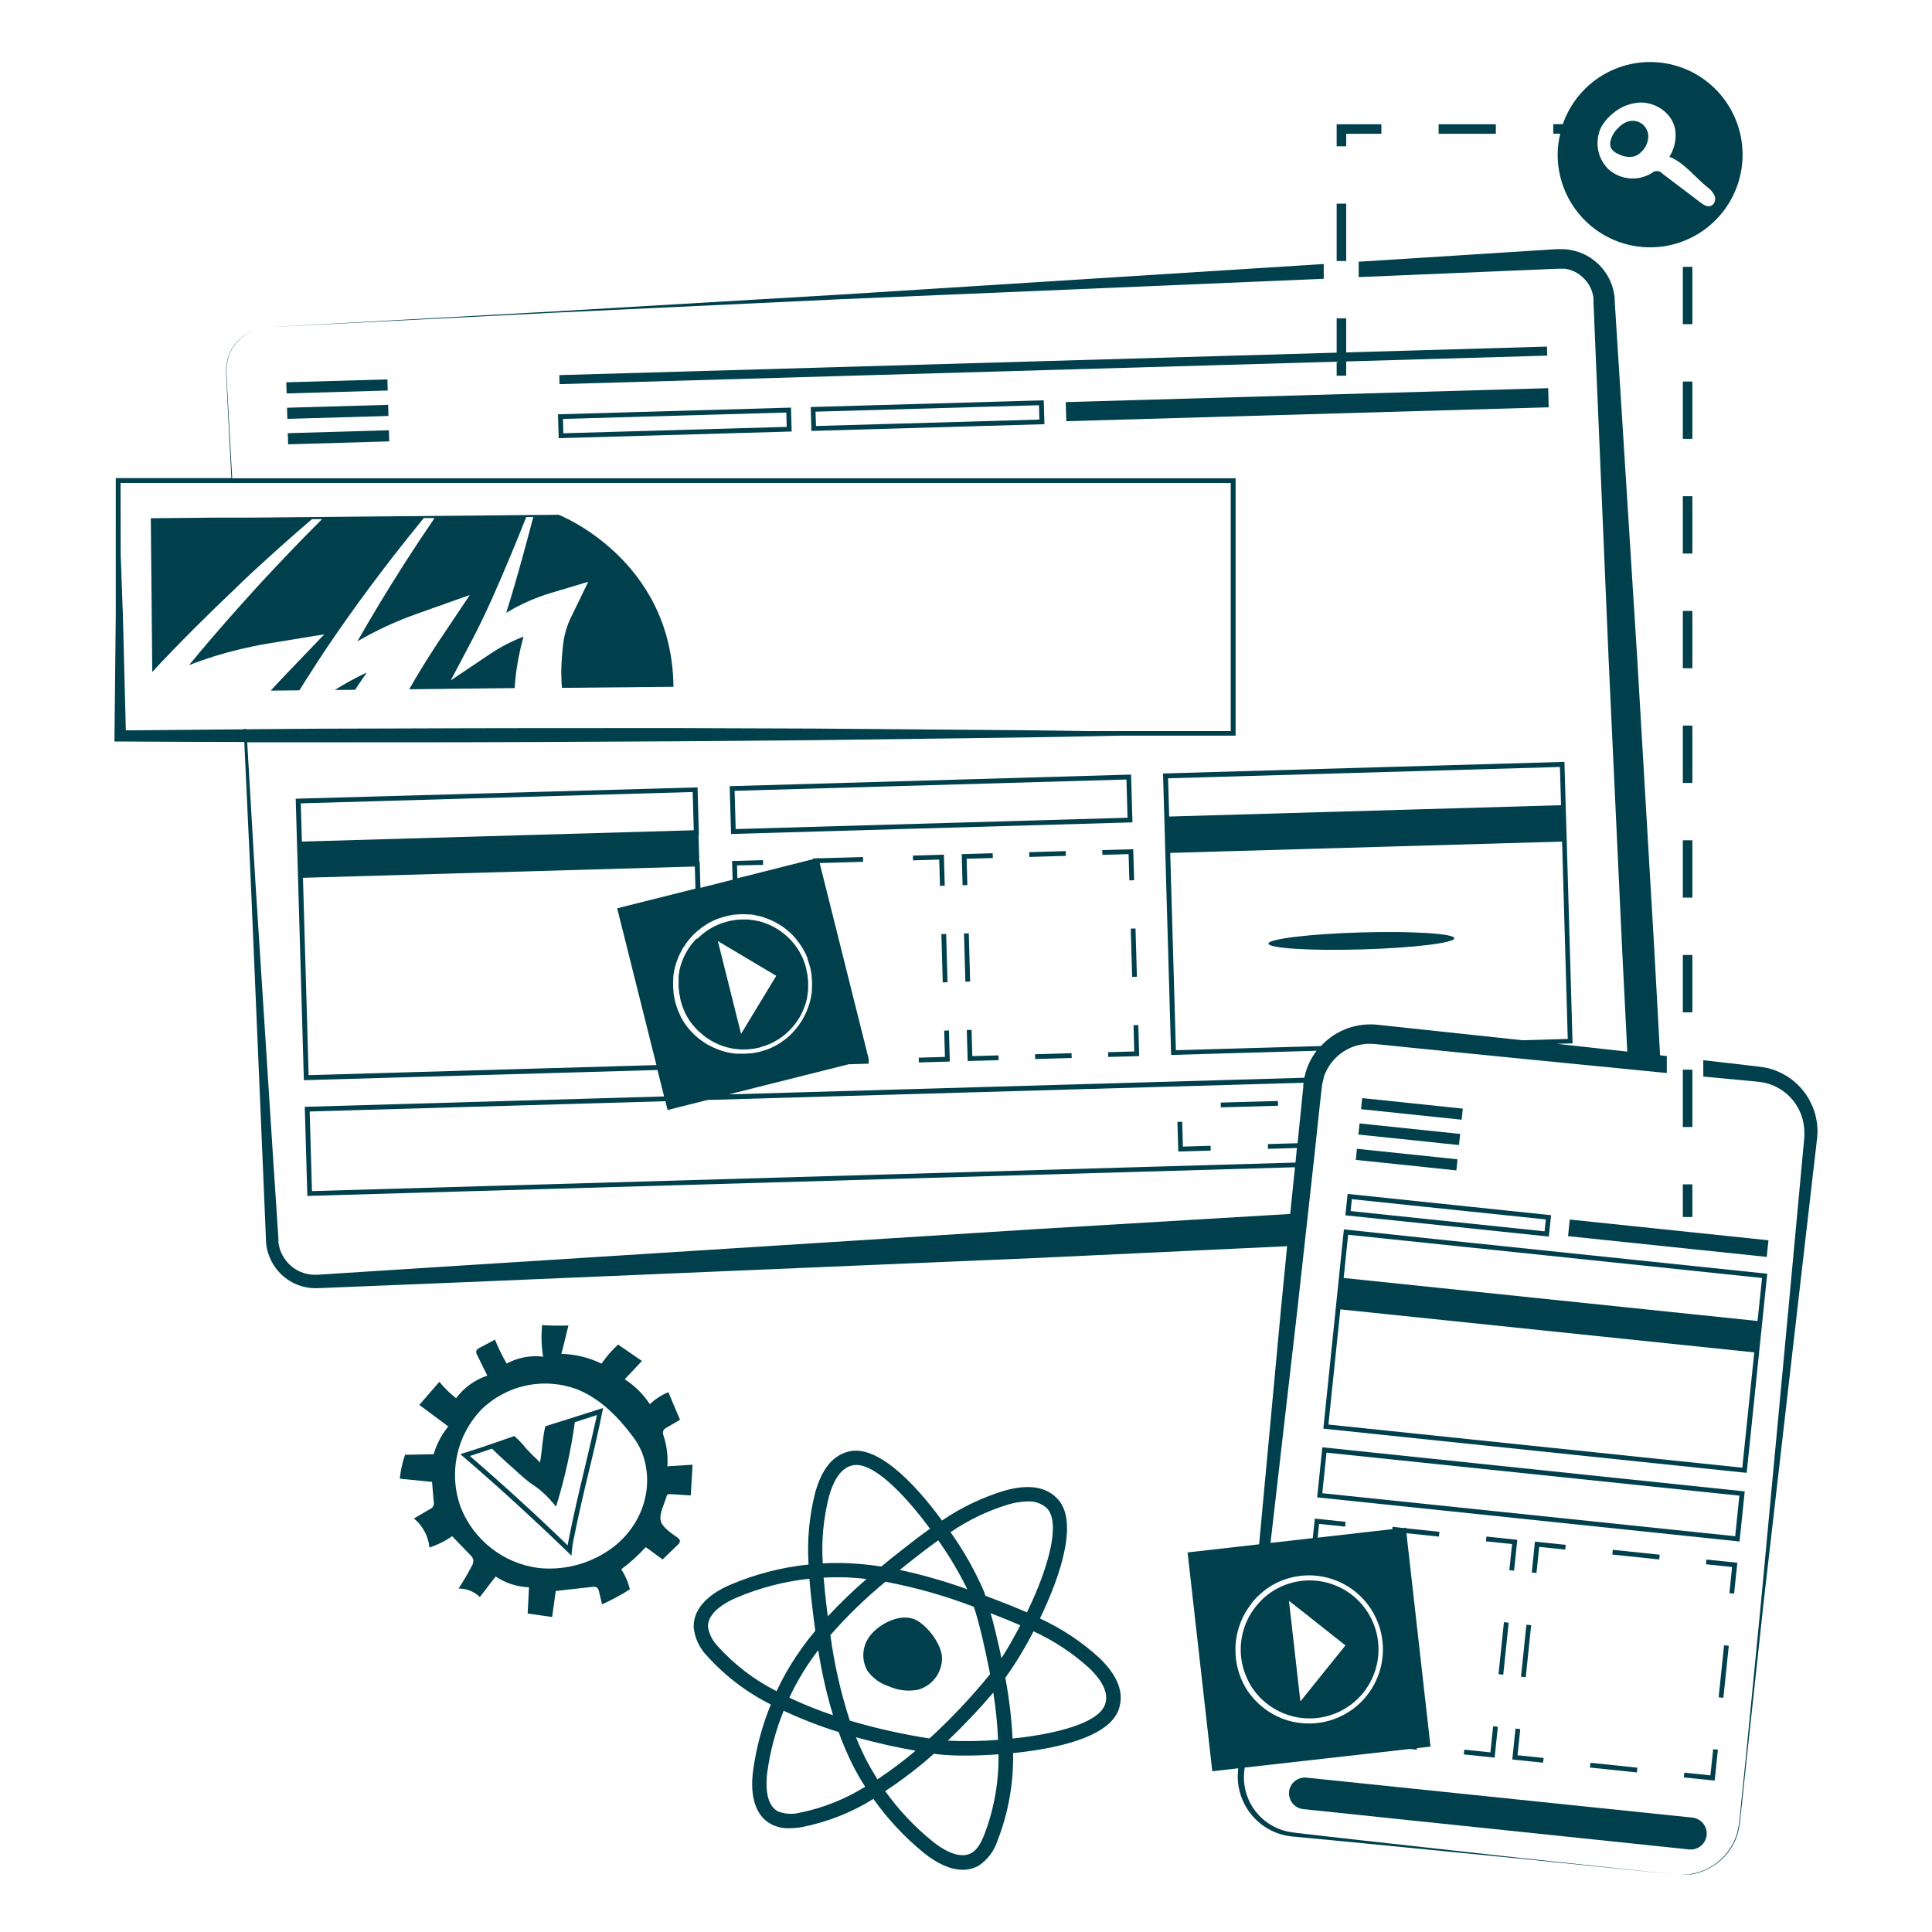 <?xml version="1.0" encoding="UTF-8"?> <svg xmlns="http://www.w3.org/2000/svg" width="405" height="405" viewBox="0 0 405 405" fill="none"><path d="M176.193 62.727L277.491 58.439V55.344L176.143 61.755L116.071 65.291L56 68.597L116.091 65.552L176.193 62.727Z" fill="#00404C"></path><path d="M237.104 162.373L152.96 164.807L153.25 174.825L237.394 172.39L237.104 162.373ZM154.219 173.793L153.99 165.779L236.134 163.405L236.364 171.419L154.219 173.793Z" fill="#00404C"></path><path d="M199.106 222.529L198.926 216.017L197.926 216.047L198.086 221.557L192.588 221.717L192.618 222.719L199.106 222.529Z" fill="#00404C"></path><path d="M191.368 179.353L191.398 180.354L196.886 180.194L197.046 185.704L198.046 185.674L197.866 179.162L191.368 179.353Z" fill="#00404C"></path><path d="M198.338 195.79L197.338 195.819L197.629 205.933L198.628 205.904L198.338 195.79Z" fill="#00404C"></path><path d="M238.803 221.387L238.623 214.875L237.623 214.906L237.773 220.415L232.285 220.566L232.315 221.567L238.803 221.387Z" fill="#00404C"></path><path d="M224.625 220.773L216.971 220.998L217 222L224.655 221.775L224.625 220.773Z" fill="#00404C"></path><path d="M209.342 222.238L209.312 221.237L203.824 221.387L203.664 215.887L202.664 215.917L202.854 222.419L209.342 222.238Z" fill="#00404C"></path><path d="M203.08 195.654L202.081 195.683L202.371 205.796L203.371 205.767L203.08 195.654Z" fill="#00404C"></path><path d="M208.093 178.862L201.605 179.052L201.785 185.564L202.784 185.534L202.634 180.024L208.123 179.864L208.093 178.862Z" fill="#00404C"></path><path d="M223.406 178.412L215.752 178.637L215.781 179.639L223.436 179.414L223.406 178.412Z" fill="#00404C"></path><path d="M236.584 179.042L236.744 184.552L237.743 184.522L237.554 178.02L231.066 178.201L231.096 179.202L236.584 179.042Z" fill="#00404C"></path><path d="M238.036 194.635L237.036 194.664L237.327 204.778L238.327 204.749L238.036 194.635Z" fill="#00404C"></path><path d="M117.121 91.858L165.956 90.456L165.816 85.447L116.971 86.849L117.121 91.858ZM164.836 86.479L164.916 89.484L118.091 90.826L118.011 87.821L164.836 86.479Z" fill="#00404C"></path><path d="M170.085 90.335L218.939 88.923L218.799 83.914L169.955 85.327L170.085 90.335ZM217.8 84.946L217.88 87.951L171.054 89.304L170.964 86.298L217.8 84.946Z" fill="#00404C"></path><path d="M324.538 81.372L223.412 84.291L223.527 88.297L324.654 85.378L324.538 81.372Z" fill="#00404C"></path><path d="M81.209 79.53L60.014 80.142L60.081 82.475L81.276 81.863L81.209 79.53Z" fill="#00404C"></path><path d="M81.362 84.863L60.168 85.474L60.235 87.808L81.43 87.196L81.362 84.863Z" fill="#00404C"></path><path d="M81.526 90.195L60.331 90.807L60.398 93.14L81.593 92.528L81.526 90.195Z" fill="#00404C"></path><path d="M117.301 80.528L280.2 75.82V78.755H282.2V75.77L324.337 74.548L324.287 72.654L282.2 73.876V70.551V66.734H280.2V70.551V73.927L117.241 78.635L117.301 80.528Z" fill="#00404C"></path><path d="M145.772 197.004C145.602 197.184 145.442 197.364 145.292 197.555C145.142 197.745 144.982 197.925 144.832 198.126C144.682 198.326 144.442 198.677 144.253 198.967C143.915 199.501 143.615 200.056 143.353 200.63C143.223 200.921 143.103 201.201 142.993 201.492L142.933 201.692C142.843 201.933 142.763 202.173 142.683 202.413C142.603 202.654 142.503 203.065 142.433 203.415C142.438 203.445 142.438 203.475 142.433 203.505C142.353 203.906 142.293 204.311 142.253 204.717C142.253 204.828 142.253 204.938 142.253 205.048C142.253 205.389 142.253 205.739 142.253 206.05C142.253 206.23 142.253 206.41 142.253 206.591C142.253 206.771 142.253 207.192 142.323 207.492C142.393 207.793 142.323 207.943 142.383 208.164C142.443 208.384 142.503 208.795 142.573 209.165C142.643 209.536 142.643 209.566 142.693 209.766C142.831 210.293 142.998 210.811 143.193 211.319C143.601 212.387 144.145 213.397 144.812 214.324C145.398 215.117 146.068 215.843 146.812 216.488C147.142 216.779 147.482 217.059 147.811 217.32C149.65 218.686 151.802 219.568 154.069 219.884C154.269 219.884 154.469 219.884 154.679 219.944C154.889 220.004 155.339 219.994 155.679 219.994C156.807 220.023 157.933 219.898 159.028 219.624C159.268 219.624 159.488 219.494 159.718 219.423L160.547 219.173C160.787 219.083 161.007 218.973 161.227 218.882C161.447 218.792 161.747 218.672 161.997 218.542C162.247 218.412 162.347 218.342 162.517 218.241C162.687 218.141 163.087 217.931 163.357 217.761L163.677 217.52C163.996 217.3 164.316 217.069 164.606 216.829L164.726 216.709C166.979 214.78 168.541 212.166 169.175 209.266C169.175 209.266 169.175 209.175 169.175 209.125C169.252 208.741 169.308 208.353 169.345 207.963L169.405 207.583C169.405 207.262 169.405 206.931 169.405 206.581C169.405 206.23 169.405 206.19 169.405 205.99C169.405 205.789 169.405 205.429 169.335 205.148C169.265 204.868 169.335 204.657 169.275 204.417C169.215 204.177 169.165 203.856 169.105 203.585C169.045 203.315 169.015 203.095 168.955 202.854C168.819 202.331 168.652 201.815 168.455 201.311C168.325 200.971 168.175 200.63 168.015 200.31L167.885 200.069C167.765 199.829 167.635 199.598 167.505 199.368L167.255 198.987L166.935 198.496C166.826 198.336 166.706 198.186 166.586 198.036L166.306 197.675C166.166 197.505 166.016 197.334 165.866 197.174L165.626 196.924L165.096 196.393L164.916 196.232C164.71 196.045 164.5 195.865 164.286 195.692L164.166 195.601C163.932 195.412 163.689 195.235 163.437 195.07C162.066 194.137 160.539 193.458 158.928 193.067H158.848L158.208 192.937L157.778 192.867C157.608 192.867 157.438 192.867 157.259 192.806C157.079 192.746 156.879 192.756 156.689 192.746H156.239H155.659C155.201 192.748 154.744 192.775 154.289 192.826C153.752 192.896 153.218 192.993 152.69 193.117C152.46 193.167 152.24 193.247 152.02 193.317C151.8 193.387 151.45 193.478 151.17 193.578C150.89 193.678 150.741 193.758 150.521 193.848C150.301 193.938 149.981 194.069 149.721 194.199L149.231 194.479C148.941 194.64 148.641 194.8 148.361 194.99C148.261 195.05 148.171 195.131 148.071 195.201C147.761 195.421 147.452 195.641 147.162 195.882L147.072 195.962C146.782 196.212 146.502 196.483 146.232 196.753C145.962 196.773 145.872 196.894 145.772 197.004ZM153.96 199.338L154.959 199.939L162.727 204.557L155.349 216.729L150.481 197.274L153.96 199.338Z" fill="#00404C"></path><path d="M247.97 240.36L247.82 235.151L246.821 235.181L247.001 241.392L253.799 241.192L253.769 240.19L247.97 240.36Z" fill="#00404C"></path><path d="M267.887 230.788L255.896 231.134L255.925 232.136L267.916 231.79L267.887 230.788Z" fill="#00404C"></path><path d="M326.526 32.373C326.513 37.245 328.328 41.945 331.611 45.539C334.893 49.133 339.404 51.36 344.248 51.777C349.093 52.195 353.917 50.773 357.764 47.793C361.611 44.814 364.2 40.494 365.018 35.691C365.835 30.888 364.822 25.953 362.178 21.864C359.535 17.774 355.454 14.83 350.746 13.614C346.038 12.399 341.045 13.001 336.759 15.301C332.473 17.601 329.206 21.431 327.606 26.032H325.606V28.035H327.066C326.722 29.456 326.541 30.911 326.526 32.373ZM335.733 26.493C335.823 26.332 335.923 26.192 336.023 26.042C336.607 25.163 337.325 24.382 338.152 23.728C339.744 22.384 341.732 21.6 343.81 21.494C347.629 21.424 351.418 24.409 351.248 28.436C351.24 30.005 350.79 31.54 349.949 32.864C353.058 34.076 355.297 37.132 357.896 39.225C358.567 39.684 359.099 40.318 359.436 41.059C359.588 41.439 359.596 41.862 359.458 42.248C359.32 42.634 359.045 42.956 358.686 43.152C357.916 43.453 357.086 42.922 356.417 42.421L354.767 41.159L348.539 36.44C348.405 36.274 348.239 36.138 348.05 36.038C347.862 35.939 347.655 35.879 347.443 35.862C347.231 35.845 347.017 35.872 346.815 35.94C346.614 36.008 346.428 36.117 346.27 36.26L346.14 36.35C344.74 37.181 343.112 37.541 341.493 37.379C339.875 37.217 338.35 36.541 337.143 35.449C336.185 34.498 335.496 33.311 335.145 32.007C334.794 30.703 334.793 29.329 335.143 28.026C335.276 27.492 335.474 26.977 335.733 26.493Z" fill="#00404C"></path><path d="M378.11 228.78C376.191 226.327 373.498 224.6 370.472 223.881C368.883 223.551 367.603 223.481 366.223 223.3L362.145 222.83L357.056 222.249V225.675L361.805 226.125L365.894 226.506C367.233 226.646 368.703 226.736 369.792 226.947C372.17 227.45 374.304 228.752 375.84 230.638C377.377 232.524 378.224 234.88 378.24 237.315V238.227C378.24 238.537 378.19 238.898 378.16 239.229L377.97 241.282L377.59 245.379L376.83 253.574L375.311 269.973L369.183 335.579L365.984 368.347L365.144 376.541L364.734 380.628C364.647 381.985 364.416 383.328 364.044 384.635C363.187 387.219 361.495 389.443 359.236 390.956L359.096 391.057C356.79 392.539 354.055 393.203 351.328 392.94C351.688 392.94 352.048 392.99 352.398 393H353.148H353.467C353.725 392.988 353.982 392.961 354.237 392.92H354.557L355.247 392.79L355.737 392.659L356.237 392.519C356.642 392.389 357.039 392.235 357.426 392.058C357.676 391.948 357.916 391.838 358.156 391.708C358.396 391.578 358.566 391.487 358.756 391.377L359.166 391.147C361.507 389.642 363.27 387.385 364.164 384.745C364.55 383.424 364.788 382.063 364.874 380.688L365.314 376.601L366.184 368.417L369.742 335.579L377.27 270.153L379.159 253.794L380.099 245.62L380.579 241.533L380.809 239.529C380.809 239.178 380.899 238.858 380.929 238.527L380.999 237.385C381.039 234.271 380.02 231.237 378.11 228.78Z" fill="#00404C"></path><path d="M285.998 385.847L277.831 384.926L273.752 384.455C272.403 384.285 271.003 384.185 269.754 383.904C267.173 383.308 264.874 381.845 263.237 379.758C261.6 377.672 260.725 375.087 260.756 372.434C260.756 371.823 260.846 371.182 260.916 370.53L295.506 366.634L297.025 366.784V366.453L299.874 366.133L294.826 321.404L301.634 322.115L301.744 321.113L294.746 320.372V320.252L294.206 320.322L291.917 320.051L291.857 320.552L276.212 322.335L276.511 319.45L281.98 320.021L282.08 319.019L275.622 318.338L275.192 322.436L266.335 323.437L271.983 274.351L273.452 261.067L274.202 254.305L275.272 244.628L275.382 243.626L275.602 241.623L275.712 240.561L275.822 239.559L276.471 233.438L276.921 229.391L277.031 228.389L277.091 227.868L277.151 227.448C277.151 227.267 277.221 227.097 277.251 226.917C277.321 226.576 277.411 226.246 277.501 225.915C277.504 225.868 277.504 225.822 277.501 225.775C278.245 223.578 279.702 221.694 281.64 220.425L282.03 220.195C282.853 219.709 283.742 219.344 284.669 219.113C285.819 218.826 287.009 218.738 288.188 218.853L289.427 218.973L297.075 219.754L320.908 222.128L341.311 224.132L348.189 224.813L349.409 224.933V221.377L347.999 221.217L346.76 198.607L343.231 138.421L339.442 78.234L338.492 63.208V62.737L338.432 62.156C338.396 61.764 338.329 61.375 338.232 60.994C338.076 60.228 337.828 59.485 337.492 58.78C336.844 57.371 335.911 56.113 334.753 55.083C333.009 53.52 330.821 52.543 328.495 52.288C328.114 52.243 327.73 52.223 327.346 52.228C326.956 52.228 326.556 52.228 326.276 52.228L296.285 54.142L284.819 54.863V58.089L296.475 57.598L326.526 56.336C326.796 56.321 327.066 56.321 327.336 56.336C327.575 56.321 327.816 56.321 328.055 56.336C328.533 56.398 329.002 56.512 329.455 56.676C330.371 57.02 331.206 57.552 331.904 58.239C332.604 58.898 333.159 59.697 333.534 60.583C333.721 61.017 333.859 61.471 333.944 61.935C334.002 62.165 334.036 62.4 334.044 62.637V62.987V63.458L334.673 78.485L337.233 138.721L340.042 198.957L341.121 220.445L326.366 218.813L329.655 218.722L328.405 175.356L328.235 169.726L327.945 159.708L243.802 162.142L244.082 171.799L244.271 178.421L245.501 221.147L276.002 220.265C275.038 221.527 274.295 222.942 273.802 224.452C273.652 224.933 273.532 225.454 273.422 225.925L152.78 229.411L177.902 223.1L182.101 222.98V222.058V221.988L171.824 180.916L180.921 180.655V179.653L171.604 179.924V179.844L171.234 179.934H170.454V180.104L154.579 184.111L154.499 181.406L159.958 181.306V180.305L153.46 180.495L153.58 184.412L146.832 186.115L146.672 180.695H146.592L146.432 175.075H146.512L146.222 165.058L61.988 167.432L62.278 177.449L62.448 183.069L63.698 226.436L137.825 224.302L139.214 229.842L64.387 232.006H63.888L64.427 250.699L271.463 244.688L270.463 254.475L216.94 257.671L96.837 265.285L66.847 267.198C65.772 267.301 64.687 267.186 63.658 266.857C62.639 266.538 61.701 266.001 60.908 265.285C60.107 264.569 59.461 263.696 59.009 262.72C58.782 262.234 58.611 261.723 58.499 261.197C58.428 260.935 58.381 260.667 58.359 260.396V259.995V259.524L57.36 244.498L53.501 184.312L51.821 155.611C62.338 155.611 72.852 155.611 83.362 155.611C102.745 155.611 122.129 155.511 141.513 155.401L170.584 155.16L199.665 154.789C209.352 154.669 219.049 154.549 228.736 154.339L234.734 154.218H259.017V100.253H48.672L48.322 94.012L47.503 78.986C47.365 77.737 47.46 76.473 47.783 75.259C48.115 74.044 48.701 72.914 49.502 71.943C50.29 70.962 51.275 70.158 52.392 69.582C53.51 69.005 54.735 68.67 55.99 68.597C54.096 68.702 52.281 69.396 50.799 70.583C49.317 71.77 48.242 73.391 47.723 75.219C47.394 76.439 47.292 77.709 47.423 78.966L48.182 93.992L48.502 100.223H24.27V126.55V128.934L24 154.259V155.441H25.22C33.884 155.494 42.548 155.527 51.212 155.541L52.551 184.312L55.11 244.548L55.74 259.575V260.045L55.79 260.576C55.815 260.933 55.865 261.288 55.94 261.638C56.079 262.345 56.297 263.034 56.59 263.692C57.155 265.029 57.993 266.233 59.05 267.227C60.107 268.221 61.36 268.982 62.728 269.462C64.087 269.928 65.524 270.119 66.957 270.023L96.977 268.801L217.21 263.712L269.814 261.237L268.564 274L263.945 323.728L248.95 325.431L254.128 371.302L259.557 370.681C259.557 371.242 259.467 371.823 259.457 372.424C259.472 375.314 260.471 378.113 262.288 380.357C264.106 382.601 266.634 384.157 269.454 384.766C270.863 385.036 272.213 385.096 273.582 385.236L277.671 385.617L285.849 386.408L318.548 389.614L351.238 392.95L318.568 389.464L285.998 385.847ZM145.202 166.029L145.432 174.043L63.288 176.418L63.058 168.404L145.202 166.029ZM147.022 194.51L147.632 194.079L147.921 193.889C148.694 193.39 149.515 192.971 150.371 192.636L150.591 192.556C150.871 192.456 151.16 192.366 151.45 192.286C151.74 192.206 151.97 192.115 152.23 192.055C152.49 191.995 152.83 191.925 153.14 191.865C153.45 191.805 153.64 191.765 153.89 191.735H154.06C154.517 191.68 154.978 191.65 155.439 191.645C155.929 191.636 156.42 191.653 156.909 191.695H157.249C157.648 191.695 158.048 191.805 158.448 191.885C158.559 191.899 158.669 191.919 158.778 191.945C159.218 192.035 159.638 192.155 160.058 192.286L160.777 192.546C160.957 192.606 161.137 192.676 161.317 192.757C161.587 192.867 161.857 192.987 162.117 193.117L162.407 193.267C162.951 193.55 163.479 193.864 163.986 194.209L164.266 194.399C164.493 194.573 164.723 194.753 164.956 194.94L165.406 195.321C165.596 195.491 165.786 195.652 165.966 195.832C166.146 196.012 166.586 196.463 166.876 196.834L167.075 197.104C167.335 197.415 167.575 197.745 167.815 198.106L167.995 198.376C168.267 198.789 168.514 199.217 168.735 199.659C168.945 200.069 169.135 200.48 169.305 200.911V201.081C169.395 201.322 169.465 201.582 169.545 201.833C169.625 202.083 169.735 202.404 169.815 202.694C169.895 202.985 169.925 203.235 169.975 203.505C170.025 203.776 170.095 204.087 170.135 204.387C170.135 204.457 170.135 204.537 170.135 204.607C170.241 205.525 170.258 206.451 170.185 207.372V207.713C170.185 208.104 170.095 208.494 170.025 208.875C170.025 209.005 169.975 209.145 169.945 209.276C169.855 209.736 169.735 210.187 169.605 210.628C169.545 210.798 169.475 210.969 169.415 211.149C169.355 211.329 169.215 211.71 169.095 211.98C168.975 212.251 168.925 212.381 168.825 212.582C168.725 212.782 168.535 213.173 168.375 213.453C168.305 213.573 168.255 213.704 168.175 213.824C168.095 213.944 168.025 214.044 167.945 214.164C167.865 214.285 167.585 214.715 167.395 214.976C167.205 215.236 167.135 215.326 166.995 215.497C166.856 215.667 166.606 215.957 166.406 216.178C166.206 216.398 166.166 216.458 166.036 216.589C165.719 216.92 165.386 217.234 165.036 217.53C164.934 217.619 164.827 217.703 164.716 217.781C164.406 218.021 164.096 218.252 163.767 218.472L163.487 218.662C162.71 219.162 161.886 219.585 161.027 219.924L160.817 219.995L159.948 220.275L159.178 220.506C158.878 220.576 158.568 220.626 158.258 220.686C157.948 220.746 157.768 220.786 157.518 220.816H157.339C157.039 220.816 156.729 220.816 156.429 220.876H155.869H155.489C155.149 220.876 154.819 220.876 154.489 220.876H154.349H154.179C153.75 220.826 153.32 220.756 152.89 220.676L152.55 220.606C152.12 220.516 151.69 220.395 151.27 220.265L150.701 220.065L150.021 219.794L149.351 219.504C149.021 219.343 148.701 219.173 148.351 218.983C148.001 218.792 147.901 218.712 147.672 218.562L147.592 218.512L147.192 218.242C146.992 218.091 146.782 217.951 146.582 217.791C146.272 217.553 145.975 217.299 145.692 217.029L145.302 216.649C145.062 216.408 144.822 216.158 144.602 215.897C144.522 215.807 144.433 215.717 144.363 215.627C144.043 215.247 143.746 214.849 143.473 214.435L143.393 214.315C143.112 213.89 142.859 213.448 142.633 212.992V212.932C142.433 212.521 142.233 212.111 142.073 211.69L142.013 211.52C141.933 211.289 141.863 211.049 141.783 210.808C141.703 210.568 141.583 210.207 141.513 209.897C141.443 209.586 141.403 209.386 141.353 209.135C141.303 208.885 141.234 208.524 141.194 208.214C141.194 208.134 141.194 208.064 141.194 207.993C141.089 207.079 141.069 206.157 141.134 205.239C141.134 205.118 141.134 204.998 141.134 204.878C141.134 204.497 141.224 204.117 141.294 203.736C141.294 203.596 141.294 203.455 141.363 203.315C141.463 202.864 141.573 202.424 141.713 201.983C141.773 201.802 141.833 201.622 141.903 201.452C141.973 201.282 142.103 200.901 142.213 200.62L142.493 200.009C142.623 199.729 142.773 199.448 142.933 199.168L143.133 198.777C143.213 198.657 143.303 198.547 143.383 198.417C143.463 198.286 143.723 197.886 143.913 197.625L144.323 197.104C144.512 196.874 144.702 196.653 144.902 196.433L145.282 196.012C145.502 195.792 145.742 195.571 145.972 195.361L146.292 195.081L146.622 194.82L147.022 194.51ZM64.697 225.384L63.508 184.011L145.652 181.647L145.782 186.285L129.377 190.402L137.605 223.27L64.697 225.384ZM25.27 101.255H48.562V101.315H48.722V101.255H257.997V153.257H228.266C218.729 153.096 209.192 153.026 199.655 152.956L170.584 152.726L141.503 152.626C122.119 152.626 102.745 152.626 83.362 152.706C72.798 152.706 62.231 152.763 51.661 152.876V152.806H51.052V152.886C42.834 152.946 34.61 153.02 26.379 153.106L25.759 128.974L25.3 116.281V115.61L25.27 101.255ZM327.006 160.78L327.236 168.794L245.091 171.168L244.861 163.154L327.006 160.78ZM246.501 220.155L245.311 178.792L327.456 176.418L328.645 217.791L319.138 218.061L288.648 214.805C285.444 214.5 282.232 215.287 279.53 217.039C278.57 217.682 277.687 218.435 276.901 219.283L246.501 220.155ZM65.397 249.687L64.917 232.998L139.484 230.844L139.954 232.687L148.301 230.583L273.262 226.977L273.202 227.408V227.919L273.092 228.92L272.683 233.018L272.003 239.649L265.795 239.83V240.831L271.873 240.651L271.813 241.202L271.573 243.706L65.397 249.687ZM258.987 345.486C259.055 342.088 260.239 338.806 262.356 336.15V336.1C262.506 335.909 262.646 335.719 262.806 335.539C263.175 335.115 263.565 334.711 263.975 334.327C264.355 333.986 264.745 333.665 265.155 333.325C266.792 332.087 268.663 331.194 270.653 330.7C272.876 330.144 275.194 330.089 277.441 330.539C279.687 330.989 281.806 331.932 283.645 333.302C285.484 334.671 286.997 336.431 288.076 338.457C289.154 340.482 289.771 342.722 289.881 345.015C289.992 347.308 289.594 349.597 288.716 351.717C287.838 353.838 286.502 355.737 284.803 357.277C283.105 358.818 281.087 359.962 278.894 360.627C276.701 361.292 274.389 361.462 272.123 361.124C271.793 361.074 271.463 361.024 271.123 360.954C267.771 360.225 264.755 358.404 262.546 355.774C262.296 355.484 262.046 355.173 261.816 354.863C261.586 354.552 261.326 354.132 261.096 353.751C259.638 351.247 258.907 348.384 258.987 345.486Z" fill="#00404C"></path><path d="M306.642 232.397L291.907 230.854L286.058 230.243L285.559 230.193L285.549 230.263L285.439 231.265L285.309 232.517L306.402 234.721L306.642 232.397Z" fill="#00404C"></path><path d="M284.759 237.836L295.775 238.978L301.753 239.609L305.842 240.03L306.092 237.706L284.999 235.502L284.759 237.836Z" fill="#00404C"></path><path d="M284.209 243.145L285.849 243.316L293.366 244.097L305.292 245.349L305.462 243.756L305.532 243.025L303.473 242.805L284.449 240.821L284.209 243.145Z" fill="#00404C"></path><path d="M282.12 253.864L282.03 254.766L319.958 258.723L324.676 259.224L324.756 258.483L325.146 254.736L304.843 252.612L282.5 250.278L282.12 253.864ZM283.389 251.38L298.525 252.963L324.047 255.628L323.787 258.122L283.129 253.874V253.804L283.389 251.38Z" fill="#00404C"></path><path d="M341.431 256.94L329.065 255.647L328.795 258.282L328.705 259.134L370.352 263.481L370.722 259.995L341.431 256.94Z" fill="#00404C"></path><path d="M365.744 312.638L277.201 303.392L276.112 313.89L364.654 323.137L365.744 312.638ZM363.744 322.035L277.191 313.019L278.071 304.514L364.624 313.53L363.744 322.035Z" fill="#00404C"></path><path d="M306.852 367.775L313.32 368.447L313.99 361.975L313 361.865L312.43 367.345L306.962 366.774L306.852 367.775Z" fill="#00404C"></path><path d="M311.5 323.107L316.969 323.678L316.399 329.157L317.389 329.257L318.068 322.786L311.6 322.105L311.5 323.107Z" fill="#00404C"></path><path d="M315.265 340.055L314.131 350.956L315.126 351.06L316.26 340.159L315.265 340.055Z" fill="#00404C"></path><path d="M360.115 366.784L359.126 366.684L358.546 372.163L353.078 371.592L352.978 372.594L359.446 373.265L360.115 366.784Z" fill="#00404C"></path><path d="M333.408 369.529L333.305 370.527L343.138 371.554L343.242 370.556L333.408 369.529Z" fill="#00404C"></path><path d="M317.689 362.356L317.019 368.837L323.477 369.509L323.587 368.517L318.118 367.946L318.688 362.466L317.689 362.356Z" fill="#00404C"></path><path d="M319.978 340.583L318.844 351.483L319.839 351.587L320.973 340.686L319.978 340.583Z" fill="#00404C"></path><path d="M328.125 324.839L328.225 323.848L321.767 323.167L321.098 329.648L322.087 329.748L322.657 324.268L328.125 324.839Z" fill="#00404C"></path><path d="M338.089 324.883L337.985 325.881L347.819 326.908L347.923 325.91L338.089 324.883Z" fill="#00404C"></path><path d="M363.514 334.076L364.194 327.595L357.726 326.923L357.626 327.915L363.094 328.486L362.525 333.966L363.514 334.076Z" fill="#00404C"></path><path d="M361.408 344.9L360.274 355.801L361.268 355.904L362.402 345.004L361.408 344.9Z" fill="#00404C"></path><path d="M262.096 353.18C262.317 353.556 262.557 353.92 262.816 354.272C264.883 357.111 267.91 359.101 271.333 359.871C271.653 359.952 271.983 360.012 272.333 360.062C272.958 360.161 273.589 360.214 274.222 360.222C276.566 360.274 278.887 359.752 280.985 358.704C283.082 357.655 284.894 356.109 286.262 354.202C287.63 352.294 288.514 350.081 288.837 347.754C289.16 345.427 288.913 343.057 288.117 340.847C287.32 338.637 285.999 336.655 284.267 335.072C282.535 333.489 280.444 332.353 278.175 331.761C275.907 331.169 273.528 331.14 271.246 331.676C268.963 332.212 266.845 333.297 265.075 334.837C264.672 335.198 264.289 335.579 263.925 335.979C263.499 336.439 263.105 336.928 262.746 337.442C261.547 339.134 260.727 341.064 260.341 343.103C259.954 345.141 260.011 347.238 260.506 349.253C260.725 350.135 261.03 350.994 261.416 351.817C261.617 352.284 261.844 352.739 262.096 353.18ZM273.582 338.223L274.512 338.965L282.04 344.925L272.593 356.666L270.203 335.579L273.582 338.223Z" fill="#00404C"></path><path d="M270.223 375.579C270.137 376.464 270.404 377.347 270.966 378.034C271.529 378.721 272.34 379.157 273.222 379.246L354.097 387.691C354.98 387.777 355.861 387.51 356.547 386.946C357.233 386.383 357.668 385.57 357.756 384.685C357.843 383.801 357.575 382.918 357.013 382.231C356.451 381.543 355.64 381.108 354.757 381.019L273.922 372.644C273.043 372.543 272.16 372.795 271.467 373.345C270.773 373.895 270.326 374.699 270.223 375.579Z" fill="#00404C"></path><path d="M370.462 267.007L300.564 259.714L281.72 257.711L281.41 260.656L277.411 299.485L366.154 308.751L370.462 267.007ZM282.61 258.843L294.076 260.035L369.373 267.899L368.433 276.915L281.67 267.899L282.42 260.646L282.61 258.843ZM278.471 298.623L280.98 274.481L367.743 283.496L365.234 307.669L278.471 298.623Z" fill="#00404C"></path><path d="M285.439 199.027C296.195 198.717 304.893 197.665 304.873 196.683C304.853 195.702 296.095 195.151 285.329 195.461C274.562 195.772 265.865 196.824 265.895 197.805C265.925 198.787 274.672 199.338 285.439 199.027Z" fill="#00404C"></path><path d="M218 339.275C222.568 329.829 226.227 318.328 221.389 313.9C219.039 311.606 215.39 311.126 210.612 312.468C205.937 313.879 201.504 315.997 197.466 318.749C191.468 310.504 183.56 302.62 177.712 304.334C174.533 305.165 172.244 308.02 170.904 312.839C169.642 317.775 169.166 322.88 169.495 327.965C163.86 328.551 158.345 329.976 153.13 332.193C148.001 334.387 145.262 337.572 145.422 341.209C145.669 343.43 146.647 345.506 148.201 347.109C151.99 351.314 156.53 354.773 161.587 357.307C159.769 361.742 158.523 366.391 157.878 371.142C157.129 376.671 158.458 380.668 161.617 382.381C162.79 382.988 164.097 383.288 165.416 383.253C166.314 383.241 167.209 383.16 168.095 383.012C173.409 381.968 178.49 379.966 183.09 377.102C186.094 381.349 189.662 385.164 193.697 388.442C196.586 390.766 199.365 391.958 201.815 391.958C203.015 391.969 204.197 391.654 205.234 391.047C207.068 389.79 208.433 387.958 209.112 385.837C211.385 379.996 212.492 373.764 212.371 367.495C214.011 367.335 215.65 367.124 217.25 366.874C227.937 365.161 233.825 362.005 234.734 357.547C235.494 354.352 234.045 350.986 230.436 347.53C226.741 344.151 222.546 341.366 218 339.275ZM211.422 315.363C212.72 314.976 214.066 314.767 215.42 314.742C216.861 314.654 218.279 315.136 219.369 316.084C221.638 318.168 221.019 324.189 217.67 332.603C216.95 334.397 216.14 336.22 215.28 338.003C213.131 337.061 210.992 336.21 208.932 335.418L206.573 334.517C206.463 334.206 206.363 333.886 206.253 333.575C204.36 329.214 202.014 325.064 199.255 321.193C202.988 318.635 207.091 316.668 211.422 315.363ZM181.511 368.757C180.751 367.265 180.061 365.752 179.432 364.169C184.2 365.502 188.569 366.403 191.928 366.994C189.383 369.155 186.713 371.162 183.93 373.005C183.08 371.642 182.251 370.21 181.511 368.757ZM178.142 360.683C176.244 354.846 174.882 348.847 174.073 342.761C177.612 338.727 181.47 334.985 185.61 331.572C191.933 332.765 198.136 334.525 204.144 336.831C205.144 339.836 205.843 342.902 206.493 345.847C206.863 347.52 207.223 349.223 207.553 350.946C203.65 355.743 199.403 360.25 194.847 364.43C189.201 363.558 183.62 362.306 178.142 360.683ZM173.324 337.182C173.064 335.058 172.824 332.894 172.654 330.71C173.553 330.66 174.443 330.64 175.343 330.64H176.143C177.992 330.64 179.832 330.8 181.651 331.001C178.807 333.464 176.097 336.079 173.533 338.834L173.324 337.182ZM174.623 359.561C171.502 358.515 168.444 357.288 165.466 355.885C166.32 354.038 167.284 352.245 168.355 350.515C169.332 348.929 170.39 347.394 171.524 345.917C172.248 350.53 173.283 355.089 174.623 359.561ZM188.619 329.097C189.439 328.436 190.248 327.785 191.068 327.144C192.887 325.711 194.757 324.269 196.686 322.896C198.989 326.145 201.025 329.576 202.774 333.154C198.154 331.488 193.429 330.133 188.629 329.097H188.619ZM208.223 354.803C208.747 358.086 209.081 361.398 209.222 364.72C205.717 365.004 202.198 365.061 198.686 364.89C202.041 361.696 205.227 358.329 208.233 354.803H208.223ZM209.412 345.176C208.902 342.912 208.343 340.537 207.663 338.163L207.803 338.223C209.802 338.985 211.802 339.806 213.881 340.708C212.531 343.312 211.152 345.717 209.932 347.6C209.772 346.789 209.602 345.977 209.422 345.176H209.412ZM173.793 313.64C174.503 311.095 175.893 307.91 178.512 307.229C182.631 306.027 189.439 312.989 194.957 320.462C192.957 321.885 191.038 323.357 189.229 324.78C187.729 325.948 186.236 327.15 184.75 328.386C181.918 327.943 179.059 327.695 176.193 327.645C174.953 327.645 173.713 327.645 172.474 327.735C172.167 322.996 172.612 318.239 173.793 313.64ZM150.491 345.126C149.393 344.015 148.666 342.59 148.411 341.048C148.281 337.883 152.49 335.729 154.309 334.948C159.205 332.858 164.383 331.508 169.675 330.941C169.845 333.205 170.095 335.418 170.354 337.532C170.524 338.965 170.704 340.397 170.914 341.84C169.044 344.077 167.333 346.443 165.796 348.922C164.689 350.729 163.687 352.599 162.797 354.522C158.152 352.176 153.98 348.991 150.491 345.126ZM167.605 380.007C166.091 380.383 164.497 380.274 163.047 379.697C160.268 378.194 160.578 373.466 160.847 371.502C161.45 367.081 162.602 362.753 164.276 358.619C168.013 360.368 171.864 361.861 175.803 363.087C176.663 365.482 177.664 367.824 178.802 370.1C179.582 371.622 180.441 373.105 181.361 374.548C177.138 377.176 172.479 379.025 167.605 380.007ZM206.313 384.665C205.723 386.098 204.964 387.671 203.684 388.412C200.965 390.015 197.086 387.3 195.557 386.058C191.76 383 188.397 379.437 185.56 375.469C189.151 373.11 192.565 370.492 195.777 367.635L196.226 367.705C198.247 367.935 200.281 368.039 202.315 368.016C204.464 368.016 206.863 367.936 209.312 367.756C209.403 373.533 208.385 379.273 206.313 384.665ZM231.775 356.856C230.896 361.144 221.449 363.478 212.261 364.45C212.046 360.176 211.538 355.922 210.742 351.717C212.95 348.62 214.925 345.362 216.65 341.97C220.92 343.92 224.862 346.522 228.336 349.684C230.256 351.507 232.405 354.222 231.775 356.856Z" fill="#00404C"></path><path d="M192.008 339.586C188.699 337.933 183.81 340.587 182.011 343.423C181.362 344.439 181.004 345.615 180.975 346.821C180.947 348.028 181.25 349.219 181.851 350.265C182.951 351.789 184.51 352.92 186.3 353.49C188.235 354.364 190.394 354.612 192.478 354.202C193.906 353.795 195.165 352.936 196.066 351.754C196.967 350.571 197.461 349.128 197.476 347.64C197.476 344.825 194.537 340.878 192.008 339.586Z" fill="#00404C"></path><path d="M139.134 301.058C138.968 300.704 138.933 300.303 139.034 299.925C139.201 299.618 139.465 299.375 139.784 299.234L142.553 297.631L140.094 291.831C138.664 292.435 137.354 293.29 136.225 294.356C134.856 292.263 133.061 290.484 130.957 289.136L134.566 285.29L129.567 281.854C128.266 283.056 127.103 284.4 126.098 285.861C123.476 284.577 120.608 283.877 117.691 283.807L119.16 277.857C117.321 277.925 115.479 277.898 113.642 277.776C113.422 279.983 113.492 282.21 113.852 284.398C111.218 284.07 108.548 284.574 106.214 285.841C105.277 284.232 104.455 282.558 103.755 280.832L100.636 282.485C100.296 282.655 99.926 282.865 99.836 283.236C99.808 283.531 99.878 283.827 100.036 284.078L102.156 288.365C99.542 289.239 97.258 290.893 95.608 293.103C94.316 292.091 93.139 290.938 92.099 289.667L87.9 294.506L93.978 299.024C92.567 300.732 91.522 302.713 90.909 304.844L84.911 304.964C84.343 306.583 83.974 308.265 83.811 309.973L90.569 310.644C90.689 312.007 90.799 313.369 90.909 314.732C91.007 315.059 90.976 315.41 90.824 315.716C90.671 316.021 90.409 316.256 90.089 316.375L86.77 318.308C88.615 319.829 89.786 322.018 90.029 324.399C91.721 323.848 93.322 323.048 94.778 322.025L98.577 325.961C98.878 326.23 99.099 326.577 99.217 326.963C99.259 327.45 99.136 327.938 98.867 328.346C98.027 329.938 97.107 331.491 96.128 333.004C96.952 332.99 97.77 333.14 98.536 333.446C99.301 333.752 99.998 334.208 100.586 334.787C101.686 333.355 102.785 331.912 103.895 330.479C105.973 331.869 108.396 332.65 110.893 332.733C110.803 334.567 110.703 336.4 110.613 338.233L115.741 338.974C115.991 337.161 116.251 335.338 116.501 333.515L124.149 332.653C124.489 332.577 124.846 332.63 125.149 332.804C125.376 333.027 125.524 333.319 125.568 333.635L126.198 336.31C128.222 335.407 130.177 334.355 132.046 333.164C131.676 331.672 131.065 330.251 130.237 328.957C132.096 327.586 133.814 326.032 135.365 324.319L138.904 326.903L142.083 323.828C142.217 323.731 142.328 323.605 142.406 323.459C142.484 323.313 142.527 323.152 142.533 322.986C142.466 322.73 142.305 322.509 142.083 322.365C140.964 321.534 138.814 320.231 138.494 318.769C138.174 317.306 139.324 315.082 139.704 313.76C139.728 313.583 139.812 313.42 139.944 313.299C140.103 313.214 140.285 313.182 140.464 313.209L144.802 313.479C144.932 311.336 145.052 309.182 145.182 307.038L139.904 307.379C140.043 305.242 139.782 303.098 139.134 301.058ZM126.908 325.451C122.731 328.058 117.808 329.2 112.912 328.696C109.285 328.231 105.849 326.795 102.968 324.538C100.086 322.282 97.865 319.289 96.537 315.874C95.303 312.422 95.051 308.694 95.808 305.107C96.566 301.519 98.303 298.213 100.826 295.558C103.425 292.991 106.701 291.221 110.27 290.456C113.838 289.691 117.55 289.963 120.97 291.24C125.638 293.093 129.357 296.79 132.396 300.797C133.286 301.91 134.02 303.14 134.576 304.453C137.605 312.458 134.026 321.083 126.908 325.451Z" fill="#00404C"></path><path d="M123.829 295.979L114.322 298.984C113.712 301.358 113.652 304.233 113.182 306.637C113.182 306.437 111.983 305.395 111.803 305.205L110.363 303.722C109.593 302.755 108.743 301.854 107.824 301.028L101.356 303.272L96.497 304.834L97.177 305.415C104.655 311.837 111.973 318.549 119.03 325.371L119.8 326.112L119.88 325.05C119.957 324.286 120.074 323.527 120.23 322.776C121.17 317.978 122.309 313.189 123.409 308.561C124.409 304.464 125.408 300.226 126.258 295.989L126.428 295.147L123.819 295.989L123.829 295.979ZM122.429 308.33C121.33 312.969 120.19 317.767 119.25 322.586C119.16 323.036 119.08 323.487 119 323.948C112.402 317.567 105.505 311.266 98.497 305.215L100.136 304.684L103.135 303.682C105.065 305.586 107.134 307.389 109.074 309.142C109.743 309.723 110.433 310.334 111.183 310.885C111.443 311.075 111.723 311.256 111.993 311.446C112.263 311.636 112.702 311.917 112.992 312.177C114.085 313.056 115.083 314.047 115.971 315.132L116.571 315.824L116.831 314.952C118.493 309.451 119.72 303.827 120.5 298.132L122.619 297.441L125.139 296.63C124.279 300.567 123.339 304.524 122.429 308.33Z" fill="#00404C"></path><path d="M352.768 206.751V212.211H354.768V206.751V200.189H352.768V206.751Z" fill="#00404C"></path><path d="M354.768 55.935H352.768V67.956H354.768V55.935Z" fill="#00404C"></path><path d="M354.768 79.977H352.768V91.999H354.768V79.977Z" fill="#00404C"></path><path d="M354.768 104.02H352.768V116.041H354.768V104.02Z" fill="#00404C"></path><path d="M354.768 128.062H352.768V140.083H354.768V128.062Z" fill="#00404C"></path><path d="M313.57 26.042H301.574V28.046H313.57V26.042Z" fill="#00404C"></path><path d="M282.2 28.046H289.577V26.042H280.2V30.67H282.2V28.046Z" fill="#00404C"></path><path d="M354.768 152.104H352.768V164.126H354.768V152.104Z" fill="#00404C"></path><path d="M354.768 176.147H352.768V188.168H354.768V176.147Z" fill="#00404C"></path><path d="M354.768 248.274H352.768V255.116H354.768V248.274Z" fill="#00404C"></path><path d="M352.768 225.264V230.333V236.253H354.768V230.333V225.454V224.232H352.768V225.264Z" fill="#00404C"></path><path d="M282.2 46.969V42.691H280.2V46.969V54.713H282.2V46.969Z" fill="#00404C"></path><path d="M74.434 144.601C75.241 143.379 76.064 142.167 76.904 140.965C74.59 142.056 72.344 143.283 70.176 144.641L74.434 144.601Z" fill="#00404C"></path><path d="M31.918 140.855C37.636 134.694 43.574 128.833 49.662 123.043L49.902 122.813C50.902 121.811 51.901 120.899 52.901 119.958C57 116.171 61.168 112.445 65.407 108.818H67.526C63.218 113.106 59.009 117.503 54.88 121.961C53.281 123.704 51.698 125.454 50.132 127.211L49.842 127.531C46.363 131.438 42.954 135.385 39.645 139.412C43.1 138.077 46.64 136.976 50.242 136.116L50.642 136.026C52.441 135.605 54.251 135.225 56.07 134.924L67.986 132.971L59.429 141.897C58.529 142.838 57.639 143.8 56.76 144.772L62.758 144.711L64.407 142.097C69.966 133.291 76.004 124.937 82.302 116.782C84.441 114.027 86.63 111.302 88.84 108.598H91.099C88.88 111.843 86.71 115.119 84.591 118.425C81.242 123.694 77.993 129.034 74.914 134.453C78.83 132.167 82.95 130.252 87.22 128.733L98.487 124.726L91.579 135.044C89.58 138.13 87.58 141.285 85.791 144.491L107.904 144.241C107.904 143.569 107.994 142.898 108.054 142.237C108.184 140.855 108.404 139.452 108.664 138.06C108.924 136.667 109.203 135.475 109.563 134.123C109.623 133.902 109.683 133.672 109.753 133.452C107.292 134.392 104.944 135.608 102.755 137.078L94.488 142.638L98.977 134.123C101.976 128.413 104.585 122.322 107.124 116.241C108.214 113.627 109.273 111.002 110.323 108.377H111.793C111.023 111.282 110.263 114.178 109.463 117.063C108.404 120.869 107.314 124.666 106.114 128.463C109.053 126.685 112.204 125.285 115.492 124.295L123.309 121.961L119.47 129.885C118.641 131.753 118.134 133.748 117.971 135.786C117.851 136.898 117.761 138.09 117.701 139.282C117.641 140.474 117.641 141.476 117.701 142.588C117.701 143.119 117.761 143.66 117.811 144.191L141.174 143.97C140.924 117.173 117.101 107.906 117.101 107.906L52.561 108.508H51.371H49.122H48.922H45.223L31.618 108.638V109.179L31.918 140.855Z" fill="#00404C"></path><path d="M339.282 32.293C340.318 32.865 341.529 33.033 342.681 32.764C343.16 32.582 343.595 32.302 343.96 31.942C344.452 31.511 344.846 30.98 345.117 30.384C345.388 29.788 345.528 29.141 345.53 28.486C345.508 27.961 345.362 27.448 345.103 26.991C344.844 26.534 344.48 26.145 344.041 25.858C343.602 25.57 343.101 25.391 342.579 25.336C342.058 25.28 341.53 25.351 341.041 25.541C340.321 25.845 339.676 26.303 339.152 26.883C338.365 27.631 337.818 28.597 337.582 29.658C337.477 30.151 337.537 30.665 337.752 31.121C338.123 31.666 338.659 32.077 339.282 32.293Z" fill="#00404C"></path></svg> 
